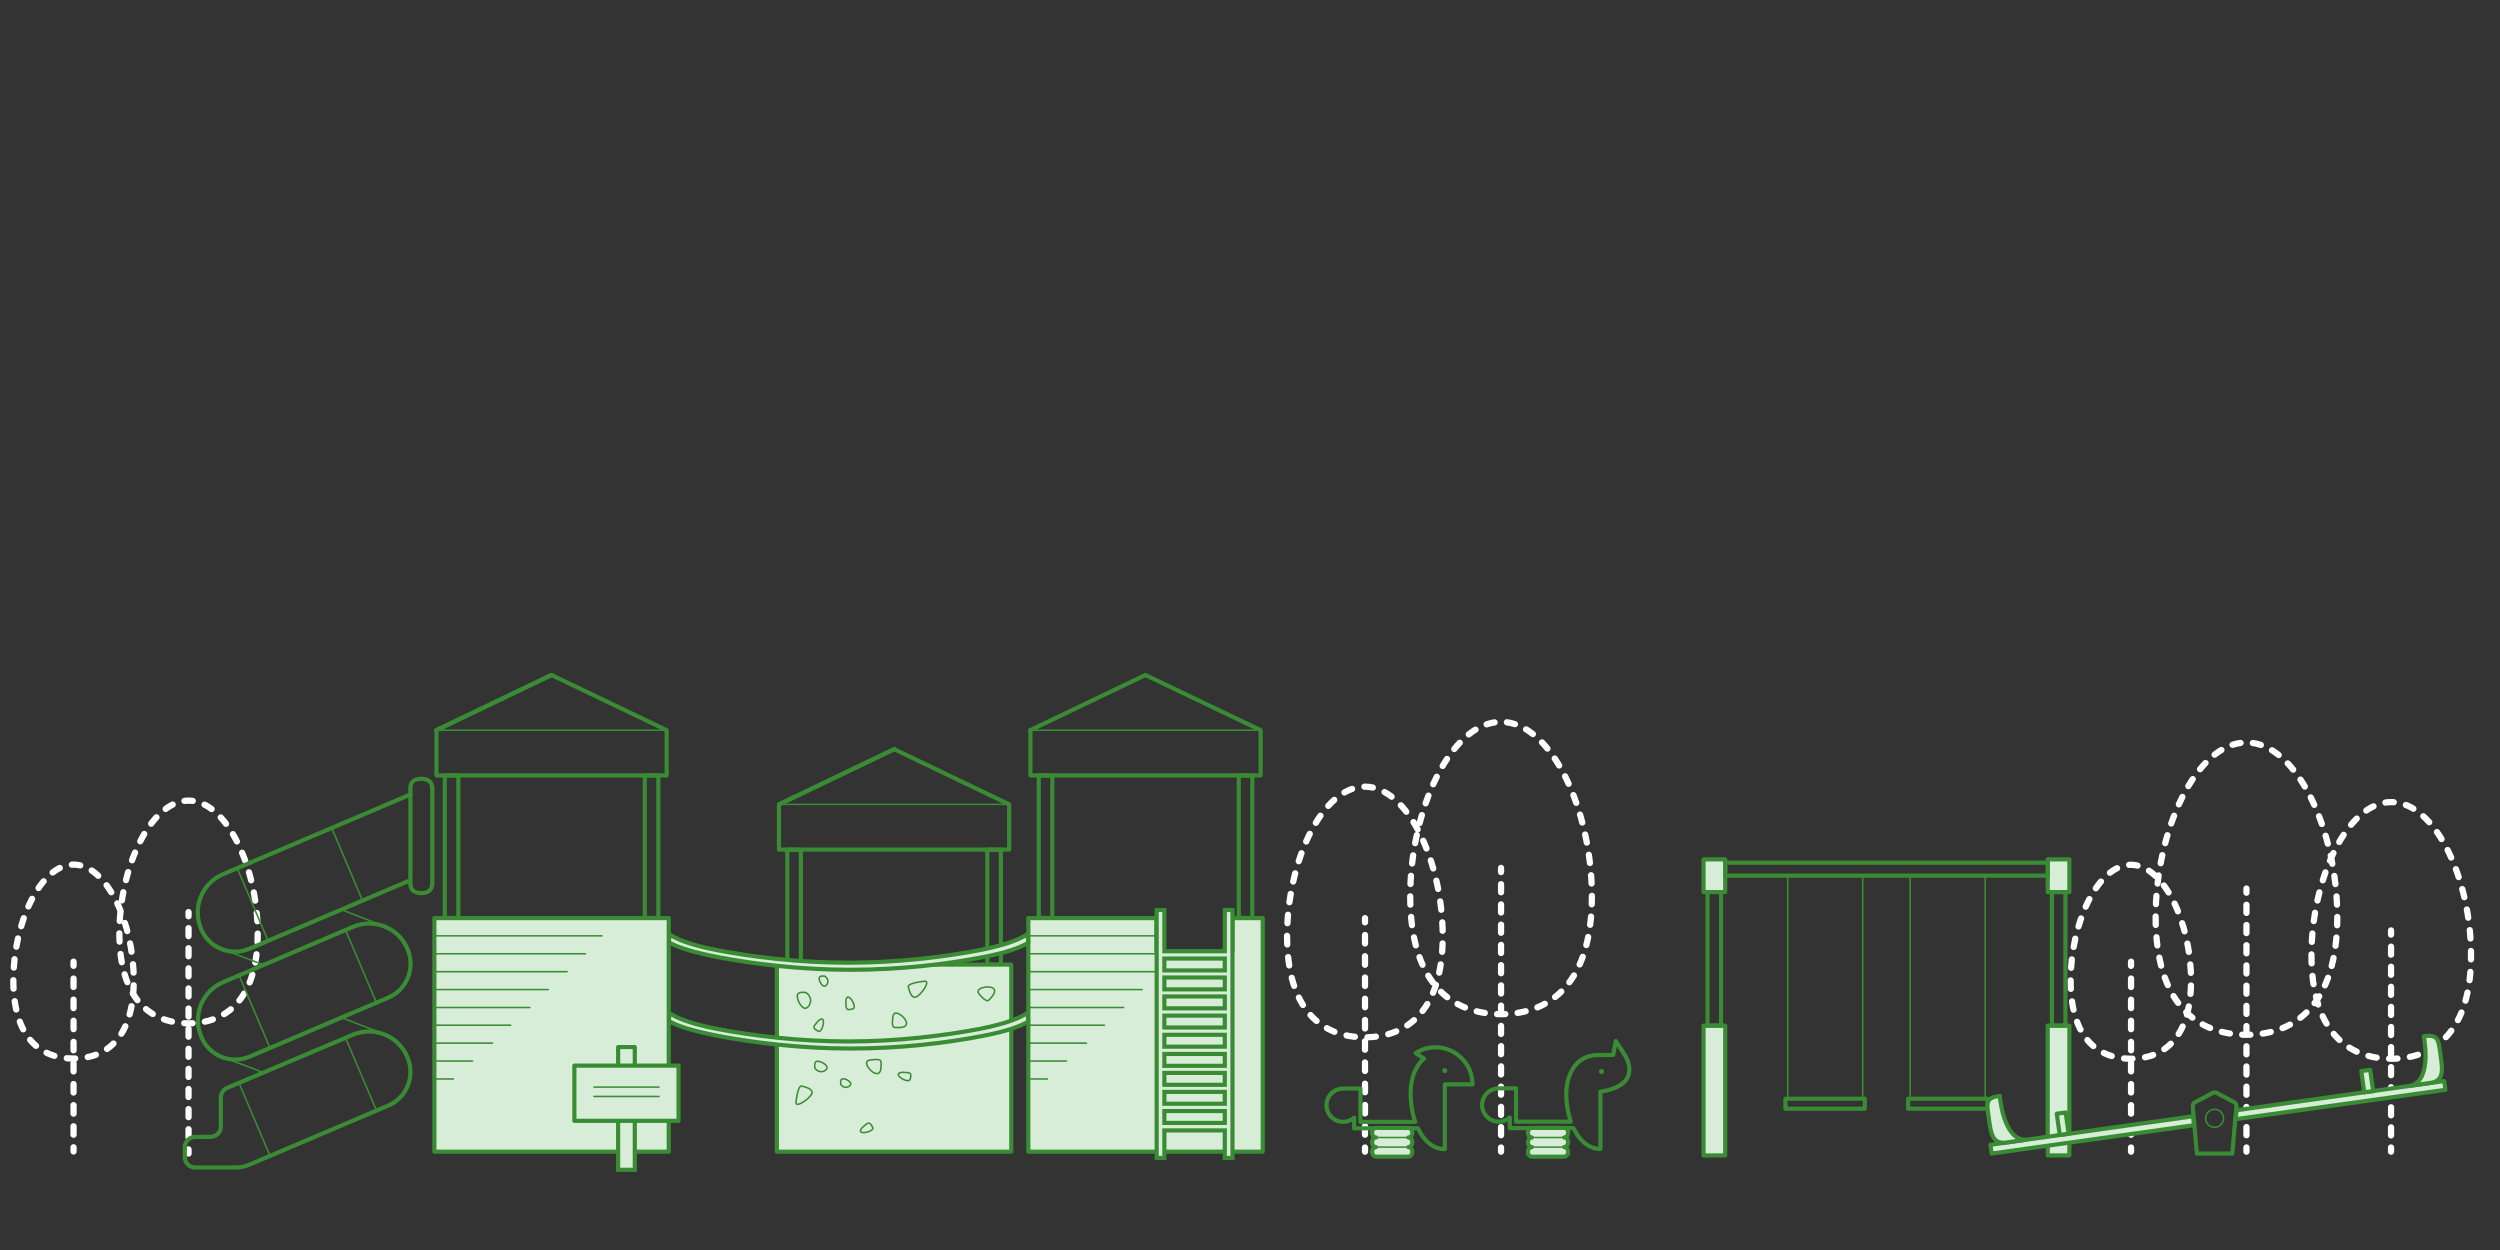<?xml version="1.0" encoding="utf-8"?>
<!-- Generator: Adobe Illustrator 18.1.1, SVG Export Plug-In . SVG Version: 6.00 Build 0)  -->
<svg version="1.1" xmlns="http://www.w3.org/2000/svg" xmlns:xlink="http://www.w3.org/1999/xlink" x="0px" y="0px"
	 viewBox="0 0 1200 600" enable-background="new 0 0 1200 600" xml:space="preserve">
<rect x="0" y="0" width="1200" height="600" fill="#333333" stroke="none"/>
<g id="Layer_4">
</g>
<g id="Layer_3">
	<g>
		
			<path fill="none" stroke="#FFFFFF" stroke-width="3" stroke-linecap="round" stroke-linejoin="round" stroke-dasharray="3.953,5.93" d="
			M1034.7,440c0,41.3,19.5,56.7,43.6,56.7s43.6-15.4,43.6-56.7s-19.5-83.6-43.6-83.6S1034.7,398.7,1034.7,440z"/>
	</g>
	<g>
		
			<path fill="none" stroke="#FFFFFF" stroke-width="3" stroke-linecap="round" stroke-linejoin="round" stroke-dasharray="4.012,6.018" d="
			M1109.5,458.4c0,36.2,17.1,49.8,38.3,49.8s38.3-13.5,38.3-49.8s-17.1-73.4-38.3-73.4S1109.5,422.2,1109.5,458.4z"/>
	</g>
	<g>
		
			<path fill="none" stroke="#FFFFFF" stroke-width="3" stroke-linecap="round" stroke-linejoin="round" stroke-dasharray="4.044,6.066" d="
			M993.9,470.6c0,27.4,12.9,37.6,28.9,37.6c16,0,28.9-10.2,28.9-37.6c0-27.4-12.9-55.5-28.9-55.5
			C1006.9,415.1,993.9,443.2,993.9,470.6z"/>
	</g>
	<g>
		
			<path fill="none" stroke="#FFFFFF" stroke-width="3" stroke-linecap="round" stroke-linejoin="round" stroke-dasharray="3.953,5.93" d="
			M764.1,430.1c0,41.3-19.5,56.7-43.6,56.7s-43.6-15.4-43.6-56.7s19.5-83.6,43.6-83.6S764.1,388.8,764.1,430.1z"/>
	</g>
	<g>
		
			<path fill="none" stroke="#FFFFFF" stroke-width="3" stroke-linecap="round" stroke-linejoin="round" stroke-dasharray="4.044,6.066" d="
			M617.8,449.3c0,35.4,16.7,48.6,37.3,48.6c20.6,0,37.4-13.2,37.4-48.6s-16.7-71.7-37.4-71.7C634.5,377.6,617.8,413.9,617.8,449.3z"
			/>
	</g>
	<g>
		
			<path fill="none" stroke="#FFFFFF" stroke-width="3" stroke-linecap="round" stroke-linejoin="round" stroke-dasharray="3.98,5.97" d="
			M57.3,448c0,31.4,14.9,43.2,33.2,43.2s33.2-11.8,33.2-43.2s-14.9-63.7-33.2-63.7S57.3,416.6,57.3,448z"/>
	</g>
	<g>
		<g>
			
				<line fill="none" stroke="#FFFFFF" stroke-width="3" stroke-linecap="round" stroke-linejoin="round" x1="655.2" y1="440.7" x2="655.2" y2="442.7"/>
			
				<line fill="none" stroke="#FFFFFF" stroke-width="3" stroke-linecap="round" stroke-linejoin="round" stroke-dasharray="4.079,6.118" x1="655.2" y1="448.8" x2="655.2" y2="547.7"/>
			
				<line fill="none" stroke="#FFFFFF" stroke-width="3" stroke-linecap="round" stroke-linejoin="round" x1="655.2" y1="550.8" x2="655.2" y2="552.8"/>
		</g>
	</g>
	<g>
		<g>
			
				<line fill="none" stroke="#FFFFFF" stroke-width="3" stroke-linecap="round" stroke-linejoin="round" x1="720.5" y1="416.6" x2="720.5" y2="418.6"/>
			
				<line fill="none" stroke="#FFFFFF" stroke-width="3" stroke-linecap="round" stroke-linejoin="round" stroke-dasharray="3.887,5.83" x1="720.5" y1="424.4" x2="720.5" y2="547.8"/>
			
				<line fill="none" stroke="#FFFFFF" stroke-width="3" stroke-linecap="round" stroke-linejoin="round" x1="720.5" y1="550.8" x2="720.5" y2="552.8"/>
		</g>
	</g>
	<g>
		<g>
			
				<line fill="none" stroke="#FFFFFF" stroke-width="3" stroke-linecap="round" stroke-linejoin="round" x1="1078.3" y1="426.5" x2="1078.3" y2="428.5"/>
			
				<line fill="none" stroke="#FFFFFF" stroke-width="3" stroke-linecap="round" stroke-linejoin="round" stroke-dasharray="3.88,5.821" x1="1078.3" y1="434.3" x2="1078.3" y2="547.8"/>
			
				<line fill="none" stroke="#FFFFFF" stroke-width="3" stroke-linecap="round" stroke-linejoin="round" x1="1078.3" y1="550.8" x2="1078.3" y2="552.8"/>
		</g>
	</g>
	<g>
		<g>
			
				<line fill="none" stroke="#FFFFFF" stroke-width="3" stroke-linecap="round" stroke-linejoin="round" x1="1147.7" y1="446.6" x2="1147.7" y2="448.6"/>
			
				<line fill="none" stroke="#FFFFFF" stroke-width="3" stroke-linecap="round" stroke-linejoin="round" stroke-dasharray="3.855,5.782" x1="1147.7" y1="454.4" x2="1147.7" y2="547.9"/>
			
				<line fill="none" stroke="#FFFFFF" stroke-width="3" stroke-linecap="round" stroke-linejoin="round" x1="1147.7" y1="550.8" x2="1147.7" y2="552.8"/>
		</g>
	</g>
	<g>
		<g>
			
				<line fill="none" stroke="#FFFFFF" stroke-width="3" stroke-linecap="round" stroke-linejoin="round" x1="1022.9" y1="461.6" x2="1022.9" y2="463.6"/>
			
				<line fill="none" stroke="#FFFFFF" stroke-width="3" stroke-linecap="round" stroke-linejoin="round" stroke-dasharray="4.052,6.078" x1="1022.9" y1="469.7" x2="1022.9" y2="547.7"/>
			
				<line fill="none" stroke="#FFFFFF" stroke-width="3" stroke-linecap="round" stroke-linejoin="round" x1="1022.9" y1="550.8" x2="1022.9" y2="552.8"/>
		</g>
	</g>
	<g>
		
			<path fill="none" stroke="#FFFFFF" stroke-width="3" stroke-linecap="round" stroke-linejoin="round" stroke-dasharray="4.044,6.066" d="
			M6.4,470.5c0,27.4,12.9,37.6,28.9,37.6s28.9-10.2,28.9-37.6c0-27.4-12.9-55.5-28.9-55.5S6.4,443.2,6.4,470.5z"/>
	</g>
	<g>
		<g>
			
				<line fill="none" stroke="#FFFFFF" stroke-width="3" stroke-linecap="round" stroke-linejoin="round" x1="35.3" y1="461.6" x2="35.3" y2="463.6"/>
			
				<line fill="none" stroke="#FFFFFF" stroke-width="3" stroke-linecap="round" stroke-linejoin="round" stroke-dasharray="4.052,6.078" x1="35.3" y1="469.7" x2="35.3" y2="547.7"/>
			
				<line fill="none" stroke="#FFFFFF" stroke-width="3" stroke-linecap="round" stroke-linejoin="round" x1="35.3" y1="550.7" x2="35.3" y2="552.7"/>
		</g>
	</g>
	<g>
		<g>
			
				<line fill="none" stroke="#FFFFFF" stroke-width="3" stroke-linecap="round" stroke-linejoin="round" x1="90.5" y1="437.8" x2="90.5" y2="439.8"/>
			
				<line fill="none" stroke="#FFFFFF" stroke-width="3" stroke-linecap="round" stroke-linejoin="round" stroke-dasharray="3.861,5.791" x1="90.5" y1="445.5" x2="90.5" y2="548.8"/>
			
				<line fill="none" stroke="#FFFFFF" stroke-width="3" stroke-linecap="round" stroke-linejoin="round" x1="90.5" y1="551.7" x2="90.5" y2="553.7"/>
		</g>
	</g>
</g>
<g id="Layer_5">
	<g>
		<path fill="none" stroke="#3A8C34" stroke-width="2" stroke-linecap="round" stroke-linejoin="round" stroke-miterlimit="10" d="
			M429.2,359.6l-55.2,26.5L429.2,359.6z"/>
		
			<polygon fill="none" stroke="#3A8C34" stroke-width="2" stroke-linecap="round" stroke-linejoin="round" stroke-miterlimit="10" points="
			429.2,359.6 484.4,386.1 484.4,407.8 373.9,407.8 373.9,386.1 		"/>
		
			<rect x="377.9" y="407.8" fill="none" stroke="#3A8C34" stroke-width="2" stroke-linecap="round" stroke-linejoin="round" stroke-miterlimit="10" width="6.5" height="55.2"/>
		
			<rect x="473.9" y="407.8" fill="none" stroke="#3A8C34" stroke-width="2" stroke-linecap="round" stroke-linejoin="round" stroke-miterlimit="10" width="6.5" height="55.2"/>
		
			<rect x="372.9" y="463" fill="#D8EDD7" stroke="#3A8C34" stroke-width="2" stroke-linecap="round" stroke-linejoin="round" stroke-miterlimit="10" width="112.5" height="89.8"/>
		
			<line fill="none" stroke="#3A8C34" stroke-width="0.75" stroke-linecap="round" stroke-linejoin="round" stroke-miterlimit="10" x1="373.9" y1="386.1" x2="484.4" y2="386.1"/>
	</g>
	<g>
		<path fill="none" stroke="#3A8C34" stroke-width="2" stroke-linecap="round" stroke-linejoin="round" stroke-miterlimit="10" d="
			M683.5,508.1c-3.7,3.3-6.4,8.7-6.4,16.6c0,5.1,0.8,9.8,2.2,13.8h-26.3v-16h-8.3c-4.4,0-8,3.6-8,8c0,4.4,3.6,8,8,8
			c2,0,3.8-0.7,5.3-2l0,5.1h30.6c3,6.3,7.6,10,12.9,10v-31.1h13.3c0-9.8-8-17.8-17.8-17.8c-3.5,0-6.8,1-9.5,2.8L683.5,508.1z"/>
		
			<path fill="#D8EDD7" stroke="#3A8C34" stroke-width="2" stroke-linecap="round" stroke-linejoin="round" stroke-miterlimit="10" d="
			M660.5,546c-1.1,0-1.9-1-1.9-2.3s0.9-2.3,1.9-2.3H676c1.1,0,1.9,1,1.9,2.3S677,546,676,546c1.1,0,1.9,1,1.9,2.3s-0.9,2.3-1.9,2.3
			c1.1,0,1.9,1,1.9,2.3s-0.9,2.3-1.9,2.3h-15.5c-1.1,0-1.9-1-1.9-2.3s0.9-2.3,1.9-2.3c-1.1,0-1.9-1-1.9-2.3S659.4,546,660.5,546z"/>
		<circle fill="#3A8C34" cx="693.5" cy="513.9" r="1.2"/>
		
			<line fill="none" stroke="#3A8C34" stroke-width="0.75" stroke-linecap="round" stroke-linejoin="round" stroke-miterlimit="10" x1="660.5" y1="546" x2="676" y2="546"/>
		
			<line fill="none" stroke="#3A8C34" stroke-width="0.75" stroke-linecap="round" stroke-linejoin="round" stroke-miterlimit="10" x1="660.5" y1="550.6" x2="676" y2="550.6"/>
	</g>
	<g>
		<path fill="#FFFFFF" stroke="#000000" stroke-width="2" stroke-linejoin="round" stroke-miterlimit="10" d="M763.8,506.4"/>
		<path fill="none" stroke="#3A8C34" stroke-width="2" stroke-linecap="round" stroke-linejoin="round" stroke-miterlimit="10" d="
			M767.4,506.4c-15.8,0-15.6,18.2-15.6,18.2c0,5.1,0.8,9.8,2.2,13.8h-26.3v-16h-8.3c-4.4,0-8,3.6-8,8c0,4.4,3.6,8,8,8
			c2,0,3.8-0.7,5.3-2l0,5.1h30.6c3,6.3,7.6,10,12.9,10V524c21.4-3.3,11.7-17.6,11.7-17.6l-4.3-6.7l-1.3,6.7H767.4z"/>
		
			<path fill="#D8EDD7" stroke="#3A8C34" stroke-width="2" stroke-linecap="round" stroke-linejoin="round" stroke-miterlimit="10" d="
			M735.3,546c-1.1,0-1.9-1-1.9-2.3s0.9-2.3,1.9-2.3h15.5c1.1,0,1.9,1,1.9,2.3s-0.9,2.3-1.9,2.3c1.1,0,1.9,1,1.9,2.3
			s-0.9,2.3-1.9,2.3c1.1,0,1.9,1,1.9,2.3s-0.9,2.3-1.9,2.3h-15.5c-1.1,0-1.9-1-1.9-2.3s0.9-2.3,1.9-2.3c-1.1,0-1.9-1-1.9-2.3
			S734.3,546,735.3,546z"/>
		<circle fill="#3A8C34" cx="768.7" cy="514.3" r="1.2"/>
		
			<line fill="none" stroke="#3A8C34" stroke-width="0.75" stroke-linecap="round" stroke-linejoin="round" stroke-miterlimit="10" x1="735.3" y1="546" x2="750.8" y2="546"/>
		
			<line fill="none" stroke="#3A8C34" stroke-width="0.75" stroke-linecap="round" stroke-linejoin="round" stroke-miterlimit="10" x1="735.3" y1="550.6" x2="750.8" y2="550.6"/>
	</g>
	<path fill="none" stroke="#3A8C34" stroke-width="2" stroke-linecap="round" stroke-linejoin="round" stroke-miterlimit="10" d="
		M197,422.5l-77.3,32.9c-9,3.8-19.3-0.4-23.1-9.3l-0.1-0.3c-4.3-10.2,0.4-21.9,10.6-26.2l90-38.3"/>
	
		<line fill="none" stroke="#3A8C34" stroke-width="0.75" stroke-linecap="round" stroke-linejoin="round" stroke-miterlimit="10" x1="159.2" y1="397.3" x2="174" y2="432.3"/>
	<path fill="none" stroke="#3A8C34" stroke-width="2" stroke-linecap="round" stroke-linejoin="round" stroke-miterlimit="10" d="
		M186.3,478.9l-66.5,28.3c-9,3.8-19.3-0.4-23.1-9.3l-0.1-0.3c-4.3-10.2,0.4-21.9,10.6-26.2l62.2-26.5c10.2-4.3,21.9,0.4,26.2,10.6
		l0.1,0.3C199.4,464.7,195.3,475.1,186.3,478.9z"/>
	
		<line fill="none" stroke="#3A8C34" stroke-width="0.75" stroke-linecap="round" stroke-linejoin="round" stroke-miterlimit="10" x1="126.4" y1="463.1" x2="105.7" y2="455.2"/>
	
		<line fill="none" stroke="#3A8C34" stroke-width="0.75" stroke-linecap="round" stroke-linejoin="round" stroke-miterlimit="10" x1="163.8" y1="436.6" x2="184.6" y2="444.7"/>
	
		<line fill="none" stroke="#3A8C34" stroke-width="0.75" stroke-linecap="round" stroke-linejoin="round" stroke-miterlimit="10" x1="180.7" y1="481.3" x2="165.8" y2="446.3"/>
	
		<line fill="none" stroke="#3A8C34" stroke-width="0.75" stroke-linecap="round" stroke-linejoin="round" stroke-miterlimit="10" x1="129.6" y1="503" x2="114.7" y2="468.1"/>
	<path fill="none" stroke="#3A8C34" stroke-width="2" stroke-linecap="round" stroke-linejoin="round" stroke-miterlimit="10" d="
		M113.2,560.4c2.2,0,4.4-0.5,6.6-1.4l66.5-28.3c9-3.8,13.1-14.2,9.3-23.1l-0.1-0.3c-4.3-10.2-16.1-14.9-26.2-10.6L109,522.2
		c-1.8,0.8-3,2.6-3,4.6v13.9c0,2.8-2.2,5-5,5h-7.3c-2.8,0-5,2.2-5,5v4.7c0,2.8,2.2,5,5,5L113.2,560.4"/>
	
		<line fill="none" stroke="#3A8C34" stroke-width="0.75" stroke-linecap="round" stroke-linejoin="round" stroke-miterlimit="10" x1="126.4" y1="514.8" x2="105.7" y2="507"/>
	
		<line fill="none" stroke="#3A8C34" stroke-width="0.75" stroke-linecap="round" stroke-linejoin="round" stroke-miterlimit="10" x1="163.8" y1="488.4" x2="184.6" y2="496.5"/>
	
		<line fill="none" stroke="#3A8C34" stroke-width="0.75" stroke-linecap="round" stroke-linejoin="round" stroke-miterlimit="10" x1="180.7" y1="533" x2="165.8" y2="498.1"/>
	
		<line fill="none" stroke="#3A8C34" stroke-width="0.75" stroke-linecap="round" stroke-linejoin="round" stroke-miterlimit="10" x1="129.6" y1="554.8" x2="114.7" y2="519.8"/>
	
		<line fill="none" stroke="#3A8C34" stroke-width="0.75" stroke-linecap="round" stroke-linejoin="round" stroke-miterlimit="10" x1="128.7" y1="451.6" x2="113.8" y2="416.6"/>
	
		<line fill="none" stroke="#3A8C34" stroke-width="2" stroke-linecap="round" stroke-linejoin="round" stroke-miterlimit="10" x1="207.5" y1="378" x2="207.5" y2="424.5"/>
	
		<line fill="none" stroke="#3A8C34" stroke-width="2" stroke-linecap="round" stroke-linejoin="round" stroke-miterlimit="10" x1="197" y1="424.5" x2="197" y2="378"/>
	<path fill="none" stroke="#3A8C34" stroke-width="2" stroke-linecap="round" stroke-linejoin="round" stroke-miterlimit="10" d="
		M197,378c0-2.9,2.3-4.2,5.2-4.2c2.9,0,5.2,1.3,5.2,4.2"/>
	<path fill="none" stroke="#3A8C34" stroke-width="2" stroke-linecap="round" stroke-linejoin="round" stroke-miterlimit="10" d="
		M197,424.5c0,2.9,2.3,4.2,5.2,4.2c2.9,0,5.2-1.3,5.2-4.2"/>
	<path fill="none" stroke="#3A8C34" stroke-width="2" stroke-linecap="round" stroke-linejoin="round" stroke-miterlimit="10" d="
		M264.7,324l-55.3,26.5L264.7,324z"/>
	
		<polygon fill="none" stroke="#3A8C34" stroke-width="2" stroke-linecap="round" stroke-linejoin="round" stroke-miterlimit="10" points="
		264.7,324 320,350.5 320,372.2 209.5,372.2 209.5,350.5 	"/>
	
		<rect x="213.5" y="372.2" fill="none" stroke="#3A8C34" stroke-width="2" stroke-linecap="round" stroke-linejoin="round" stroke-miterlimit="10" width="6.5" height="68.4"/>
	
		<rect x="309.5" y="372.2" fill="none" stroke="#3A8C34" stroke-width="2" stroke-linecap="round" stroke-linejoin="round" stroke-miterlimit="10" width="6.5" height="68.4"/>
	
		<rect x="208.5" y="440.7" fill="#D8EDD7" stroke="#3A8C34" stroke-width="2" stroke-linecap="round" stroke-linejoin="round" stroke-miterlimit="10" width="112.5" height="112.1"/>
	<g>
		<polyline fill="#D8EDD7" stroke="#3A8C34" stroke-width="2" stroke-miterlimit="10" points="304.7,538 304.7,561.5 296.7,561.5 
			296.7,538 		"/>
		
			<polyline fill="none" stroke="#3A8C34" stroke-width="2" stroke-linecap="round" stroke-linejoin="round" stroke-miterlimit="10" points="
			296.7,511.5 296.7,502.6 304.7,502.6 304.7,511.5 		"/>
		
			<polygon fill="#D8EDD7" stroke="#3A8C34" stroke-width="2" stroke-linecap="round" stroke-linejoin="round" stroke-miterlimit="10" points="
			325.7,538 301.2,538 293.2,538 275.7,538 275.7,511.5 293.2,511.5 301.2,511.5 325.7,511.5 		"/>
		
			<line fill="none" stroke="#3A8C34" stroke-width="0.75" stroke-linecap="round" stroke-linejoin="round" stroke-miterlimit="10" x1="285.1" y1="521.8" x2="316.3" y2="521.8"/>
		
			<line fill="none" stroke="#3A8C34" stroke-width="0.75" stroke-linecap="round" stroke-linejoin="round" stroke-miterlimit="10" x1="285.1" y1="526.3" x2="316.3" y2="526.3"/>
	</g>
	
		<line fill="none" stroke="#3A8C34" stroke-width="0.75" stroke-linecap="round" stroke-linejoin="round" stroke-miterlimit="10" x1="208.5" y1="457.8" x2="281" y2="457.8"/>
	
		<line fill="none" stroke="#3A8C34" stroke-width="0.75" stroke-linecap="round" stroke-linejoin="round" stroke-miterlimit="10" x1="208.5" y1="449.2" x2="288.9" y2="449.2"/>
	
		<line fill="none" stroke="#3A8C34" stroke-width="0.75" stroke-linecap="round" stroke-linejoin="round" stroke-miterlimit="10" x1="208.5" y1="475" x2="263.2" y2="475"/>
	
		<line fill="none" stroke="#3A8C34" stroke-width="0.75" stroke-linecap="round" stroke-linejoin="round" stroke-miterlimit="10" x1="208.5" y1="466.4" x2="272.2" y2="466.4"/>
	
		<line fill="none" stroke="#3A8C34" stroke-width="0.75" stroke-linecap="round" stroke-linejoin="round" stroke-miterlimit="10" x1="208.5" y1="483.6" x2="254.3" y2="483.6"/>
	
		<line fill="none" stroke="#3A8C34" stroke-width="0.75" stroke-linecap="round" stroke-linejoin="round" stroke-miterlimit="10" x1="208.5" y1="500.7" x2="236.4" y2="500.7"/>
	
		<line fill="none" stroke="#3A8C34" stroke-width="0.75" stroke-linecap="round" stroke-linejoin="round" stroke-miterlimit="10" x1="208.5" y1="492.1" x2="245.1" y2="492.1"/>
	
		<line fill="none" stroke="#3A8C34" stroke-width="0.75" stroke-linecap="round" stroke-linejoin="round" stroke-miterlimit="10" x1="208.5" y1="517.9" x2="217.6" y2="517.9"/>
	
		<line fill="none" stroke="#3A8C34" stroke-width="0.75" stroke-linecap="round" stroke-linejoin="round" stroke-miterlimit="10" x1="208.5" y1="509.3" x2="226.8" y2="509.3"/>
	
		<line fill="none" stroke="#3A8C34" stroke-width="0.75" stroke-linecap="round" stroke-linejoin="round" stroke-miterlimit="10" x1="209.5" y1="350.5" x2="320" y2="350.5"/>
	<g>
		
			<path fill="#FFFFFF" stroke="#3A8C34" stroke-width="2" stroke-linecap="round" stroke-linejoin="round" stroke-miterlimit="10" d="
			M549.8,324l-55.3,26.5L549.8,324z"/>
		
			<polyline fill="none" stroke="#3A8C34" stroke-width="2" stroke-linecap="round" stroke-linejoin="round" stroke-miterlimit="10" points="
			549.8,324 605.1,350.5 605.1,372.2 494.6,372.2 494.6,350.5 		"/>
		
			<rect x="498.6" y="372.2" fill="none" stroke="#3A8C34" stroke-width="2" stroke-linecap="round" stroke-linejoin="round" stroke-miterlimit="10" width="6.5" height="68.4"/>
		
			<rect x="594.6" y="372.2" fill="none" stroke="#3A8C34" stroke-width="2" stroke-linecap="round" stroke-linejoin="round" stroke-miterlimit="10" width="6.5" height="68.4"/>
		
			<polygon fill="#D8EDD7" stroke="#3A8C34" stroke-width="2" stroke-linecap="round" stroke-linejoin="round" stroke-miterlimit="10" points="
			606.1,440.7 606.1,552.8 493.6,552.8 493.6,440.7 555.1,440.7 555.1,456.6 591.6,456.6 591.6,440.7 		"/>
		
			<line fill="none" stroke="#3A8C34" stroke-width="0.75" stroke-linecap="round" stroke-linejoin="round" stroke-miterlimit="10" x1="493.6" y1="457.8" x2="555.1" y2="457.8"/>
		
			<line fill="none" stroke="#3A8C34" stroke-width="0.75" stroke-linecap="round" stroke-linejoin="round" stroke-miterlimit="10" x1="493.6" y1="449.2" x2="555.1" y2="449.2"/>
		
			<line fill="none" stroke="#3A8C34" stroke-width="0.75" stroke-linecap="round" stroke-linejoin="round" stroke-miterlimit="10" x1="493.6" y1="475" x2="548.2" y2="475"/>
		
			<line fill="none" stroke="#3A8C34" stroke-width="0.75" stroke-linecap="round" stroke-linejoin="round" stroke-miterlimit="10" x1="493.6" y1="466.4" x2="555.1" y2="466.4"/>
		
			<line fill="none" stroke="#3A8C34" stroke-width="0.75" stroke-linecap="round" stroke-linejoin="round" stroke-miterlimit="10" x1="493.6" y1="483.6" x2="539.3" y2="483.6"/>
		
			<line fill="none" stroke="#3A8C34" stroke-width="0.75" stroke-linecap="round" stroke-linejoin="round" stroke-miterlimit="10" x1="493.6" y1="500.7" x2="521.5" y2="500.7"/>
		
			<line fill="none" stroke="#3A8C34" stroke-width="0.75" stroke-linecap="round" stroke-linejoin="round" stroke-miterlimit="10" x1="493.6" y1="492.1" x2="530.1" y2="492.1"/>
		
			<line fill="none" stroke="#3A8C34" stroke-width="0.75" stroke-linecap="round" stroke-linejoin="round" stroke-miterlimit="10" x1="493.6" y1="517.9" x2="502.7" y2="517.9"/>
		
			<line fill="none" stroke="#3A8C34" stroke-width="0.75" stroke-linecap="round" stroke-linejoin="round" stroke-miterlimit="10" x1="493.6" y1="509.3" x2="511.9" y2="509.3"/>
		
			<line fill="none" stroke="#3A8C34" stroke-width="0.75" stroke-linecap="round" stroke-linejoin="round" stroke-miterlimit="10" x1="494.6" y1="350.5" x2="605.1" y2="350.5"/>
	</g>
	
		<path fill="#D8EDD7" stroke="#3A8C34" stroke-width="2" stroke-linecap="round" stroke-linejoin="round" stroke-miterlimit="10" d="
		M493.6,490.3c-3.9,2.4-10.6,4.8-22.2,7c-16.9,3.3-39.3,6-63.2,6c-23.9,0-46.3-2.8-63.2-6c-11.9-2.3-20.1-4.8-23.9-7.2l0.2-3.9
		c2.9,2.1,9.4,5.1,23,7.7c16.8,3.2,39.1,6,62.9,6s46.1-2.8,62.9-6c13.8-2.7,20.3-5.7,23.1-7.8L493.6,490.3z"/>
	
		<path fill="#D8EDD7" stroke="#3A8C34" stroke-width="2" stroke-linecap="round" stroke-linejoin="round" stroke-miterlimit="10" d="
		M493.6,452.5c-3.9,2.4-10.6,4.8-22.2,7c-16.9,3.3-39.3,6-63.2,6c-23.9,0-46.3-2.8-63.2-6c-11.9-2.3-20.1-4.8-23.9-7.2l0.2-3.9
		c2.9,2.1,9.4,5.1,23,7.7c16.8,3.2,39.1,6,62.9,6s46.1-2.8,62.9-6c13.8-2.7,20.3-5.7,23.1-7.8L493.6,452.5z"/>
	
		<path fill="none" stroke="#3A8C34" stroke-width="0.75" stroke-linecap="round" stroke-linejoin="round" stroke-miterlimit="10" d="
		M387,476.5c0,0-4.3-1-4.3,1.6s2.5,6.5,4.3,5.8C388.8,483.1,390.6,479.2,387,476.5z"/>
	
		<path fill="none" stroke="#3A8C34" stroke-width="0.75" stroke-linecap="round" stroke-linejoin="round" stroke-miterlimit="10" d="
		M433.3,514.7c0,0-3,0.1-1.9,1.7c1.1,1.6,4.9,3.2,5.4,1.8C437.9,514.7,436.9,514.9,433.3,514.7z"/>
	
		<path fill="none" stroke="#3A8C34" stroke-width="0.75" stroke-linecap="round" stroke-linejoin="round" stroke-miterlimit="10" d="
		M414,541.1c0,0-2.1,2.1-0.2,2.5c1.9,0.4,5.8-1.1,5.1-2.4C417.3,538,416.7,538.8,414,541.1z"/>
	
		<path fill="none" stroke="#3A8C34" stroke-width="0.75" stroke-linecap="round" stroke-linejoin="round" stroke-miterlimit="10" d="
		M396,468.6c0,0-2.8-0.6-2.8,1c0,1.6,1.6,4.2,2.8,3.7C397.2,472.9,398.4,470.4,396,468.6z"/>
	
		<path fill="none" stroke="#3A8C34" stroke-width="0.75" stroke-linecap="round" stroke-linejoin="round" stroke-miterlimit="10" d="
		M443.6,471c0,0-8.2,0.8-7.6,2.8c0.6,2,1.4,5.7,3.8,4.7S447.1,470.5,443.6,471z"/>
	
		<path fill="none" stroke="#3A8C34" stroke-width="0.75" stroke-linecap="round" stroke-linejoin="round" stroke-miterlimit="10" d="
		M428.7,487.6c0,0-1.2,5.6,0.8,5.6c2.1,0,5.9,0.4,5.6-2.3S429.2,484.2,428.7,487.6z"/>
	
		<path fill="none" stroke="#3A8C34" stroke-width="0.75" stroke-linecap="round" stroke-linejoin="round" stroke-miterlimit="10" d="
		M469.9,477c0,0,3.4,4.5,4.8,3c1.4-1.5,4.1-4.2,1.9-5.7C474.4,472.8,467.6,474.4,469.9,477z"/>
	
		<path fill="none" stroke="#3A8C34" stroke-width="0.75" stroke-linecap="round" stroke-linejoin="round" stroke-miterlimit="10" d="
		M391.2,512.8c0,0-0.8-3.4,1.2-3.4c2,0,5.1,2,4.5,3.4C396.4,514.2,393.4,515.6,391.2,512.8z"/>
	
		<path fill="none" stroke="#3A8C34" stroke-width="0.75" stroke-linecap="round" stroke-linejoin="round" stroke-miterlimit="10" d="
		M406,480.7c0,0,0.1-3,1.7-1.9c1.6,1.1,3.2,4.9,1.8,5.4C406,485.3,406.1,484.3,406,480.7z"/>
	
		<path fill="none" stroke="#3A8C34" stroke-width="0.75" stroke-linecap="round" stroke-linejoin="round" stroke-miterlimit="10" d="
		M392.7,490.1c0,0,2.1-2.1,2.5-0.2c0.4,1.9-1.1,5.8-2.4,5.1C389.6,493.4,390.4,492.8,392.7,490.1z"/>
	
		<path fill="none" stroke="#3A8C34" stroke-width="0.75" stroke-linecap="round" stroke-linejoin="round" stroke-miterlimit="10" d="
		M403.6,520.6c0,0-0.6-2.8,1-2.8c1.6,0,4.2,1.6,3.7,2.8S405.4,522.9,403.6,520.6z"/>
	
		<path fill="none" stroke="#3A8C34" stroke-width="0.75" stroke-linecap="round" stroke-linejoin="round" stroke-miterlimit="10" d="
		M382.1,528.9c0,0,0.8-8.2,2.8-7.6c2,0.6,5.7,1.4,4.7,3.8C388.5,527.5,381.5,532.3,382.1,528.9z"/>
	
		<path fill="none" stroke="#3A8C34" stroke-width="0.75" stroke-linecap="round" stroke-linejoin="round" stroke-miterlimit="10" d="
		M417.3,508.9c0,0,5.6-1.2,5.6,0.8c0,2.1,0.4,5.9-2.3,5.6S413.8,509.4,417.3,508.9z"/>
	<path fill="#D8EDD7" stroke="#3A8C34" stroke-width="2" stroke-miterlimit="10" d="M587.9,436.8h3.7v119h-3.7v-13.2h-29v13.2h-3.7
		v-119h3.7v19.8h29V436.8z M587.9,478.3h-29v5.7h29V478.3z M587.9,487.5h-29v5.7h29V487.5z M587.9,460.1h-29v5.7h29V460.1z
		 M587.9,469.2h-29v5.7h29V469.2z M587.9,515h-29v5.7h29V515z M587.9,524.1h-29v5.7h29V524.1z M587.9,533.3h-29v5.7h29V533.3z
		 M587.9,496.7h-29v5.7h29V496.7z M587.9,505.9h-29v5.7h29V505.9z"/>
	<g>
		
			<rect x="982.9" y="412.5" fill="#D8EDD7" stroke="#3A8C34" stroke-width="2" stroke-linecap="round" stroke-linejoin="round" stroke-miterlimit="10" width="10.4" height="15.7"/>
		
			<rect x="817.7" y="412.5" fill="#D8EDD7" stroke="#3A8C34" stroke-width="2" stroke-linecap="round" stroke-linejoin="round" stroke-miterlimit="10" width="10.4" height="15.7"/>
		
			<rect x="982.9" y="492.3" fill="#D8EDD7" stroke="#3A8C34" stroke-width="2" stroke-linecap="round" stroke-linejoin="round" stroke-miterlimit="10" width="10.4" height="62.3"/>
		
			<rect x="817.7" y="492.3" fill="#D8EDD7" stroke="#3A8C34" stroke-width="2" stroke-linecap="round" stroke-linejoin="round" stroke-miterlimit="10" width="10.4" height="62.3"/>
		
			<rect x="915.9" y="527.4" fill="none" stroke="#3A8C34" stroke-width="2" stroke-linecap="round" stroke-linejoin="round" stroke-miterlimit="10" width="38.1" height="4.8"/>
		
			<rect x="857" y="527.4" fill="none" stroke="#3A8C34" stroke-width="2" stroke-linecap="round" stroke-linejoin="round" stroke-miterlimit="10" width="38.1" height="4.8"/>
		
			<rect x="819.6" y="428.2" fill="none" stroke="#3A8C34" stroke-width="2" stroke-linecap="round" stroke-linejoin="round" stroke-miterlimit="10" width="6.5" height="64.1"/>
		
			<rect x="984.9" y="428.2" fill="none" stroke="#3A8C34" stroke-width="2" stroke-linecap="round" stroke-linejoin="round" stroke-miterlimit="10" width="6.5" height="64.1"/>
		
			<rect x="828.1" y="414.1" fill="none" stroke="#3A8C34" stroke-width="2" stroke-linecap="round" stroke-linejoin="round" stroke-miterlimit="10" width="154.9" height="6.2"/>
		
			<line fill="none" stroke="#3A8C34" stroke-width="0.75" stroke-linecap="round" stroke-linejoin="round" stroke-miterlimit="10" x1="952.9" y1="527.4" x2="952.9" y2="421.1"/>
		
			<line fill="none" stroke="#3A8C34" stroke-width="0.75" stroke-linecap="round" stroke-linejoin="round" stroke-miterlimit="10" x1="916.9" y1="421.1" x2="916.9" y2="527.4"/>
		
			<line fill="none" stroke="#3A8C34" stroke-width="0.75" stroke-linecap="round" stroke-linejoin="round" stroke-miterlimit="10" x1="894.1" y1="527.4" x2="894.1" y2="421.1"/>
		
			<line fill="none" stroke="#3A8C34" stroke-width="0.75" stroke-linecap="round" stroke-linejoin="round" stroke-miterlimit="10" x1="858.1" y1="421.1" x2="858.1" y2="527.4"/>
	</g>
	<g>
		
			<polyline fill="#D8EDD7" stroke="#3A8C34" stroke-width="2" stroke-linecap="round" stroke-linejoin="round" stroke-miterlimit="10" points="
			1053.1,540.1 956,553.7 955.4,549.5 1052.7,535.8 1053.1,540.1 		"/>
		
			<polyline fill="#D8EDD7" stroke="#3A8C34" stroke-width="2" stroke-linecap="round" stroke-linejoin="round" stroke-miterlimit="10" points="
			1073.1,537.2 1173.8,523.1 1173.2,518.9 1073.6,532.9 1073.1,537.2 		"/>
		
			<path fill="#D8EDD7" stroke="#3A8C34" stroke-width="2" stroke-linecap="round" stroke-linejoin="round" stroke-miterlimit="10" d="
			M972.2,547.1c-10.8-0.1-12.3-21.1-12.3-21.1c-7,1-6.3,3.4-5.3,10.5c1,7.1,1.5,12.9,8.5,11.9L972.2,547.1z"/>
		
			<path fill="#D8EDD7" stroke="#3A8C34" stroke-width="2" stroke-linecap="round" stroke-linejoin="round" stroke-miterlimit="10" d="
			M1157.4,521.1c10.3-3.1,6-23.7,6-23.7c7-1,7,1.5,8,8.6c1,7.1,2.1,12.8-4.9,13.8L1157.4,521.1z"/>
		
			<rect x="988.3" y="534.2" transform="matrix(0.99 -0.139 0.139 0.99 -65.426 143.096)" fill="#D8EDD7" stroke="#3A8C34" stroke-width="2" stroke-linecap="round" stroke-linejoin="round" stroke-miterlimit="10" width="4.3" height="10.3"/>
		
			<rect x="1134.5" y="513.7" transform="matrix(0.99 -0.139 0.139 0.99 -61.143 163.248)" fill="#D8EDD7" stroke="#3A8C34" stroke-width="2" stroke-linecap="round" stroke-linejoin="round" stroke-miterlimit="10" width="4.3" height="10.3"/>
		
			<circle fill="none" stroke="#3A8C34" stroke-width="0.75" stroke-linecap="round" stroke-linejoin="round" stroke-miterlimit="10" cx="1063" cy="536.8" r="4.3"/>
		<path fill="none" stroke="#3A8C34" stroke-width="2" stroke-linecap="round" stroke-linejoin="round" stroke-miterlimit="10" d="
			M1073.5,530.9l-2,22.8h-17l-2-22.8c0-0.7,0.4-1.4,1.1-1.8l8.5-4.5c0.6-0.3,1.3-0.3,1.9,0l8.5,4.5
			C1073.1,529.5,1073.5,530.2,1073.5,530.9z"/>
	</g>
</g>
</svg>
